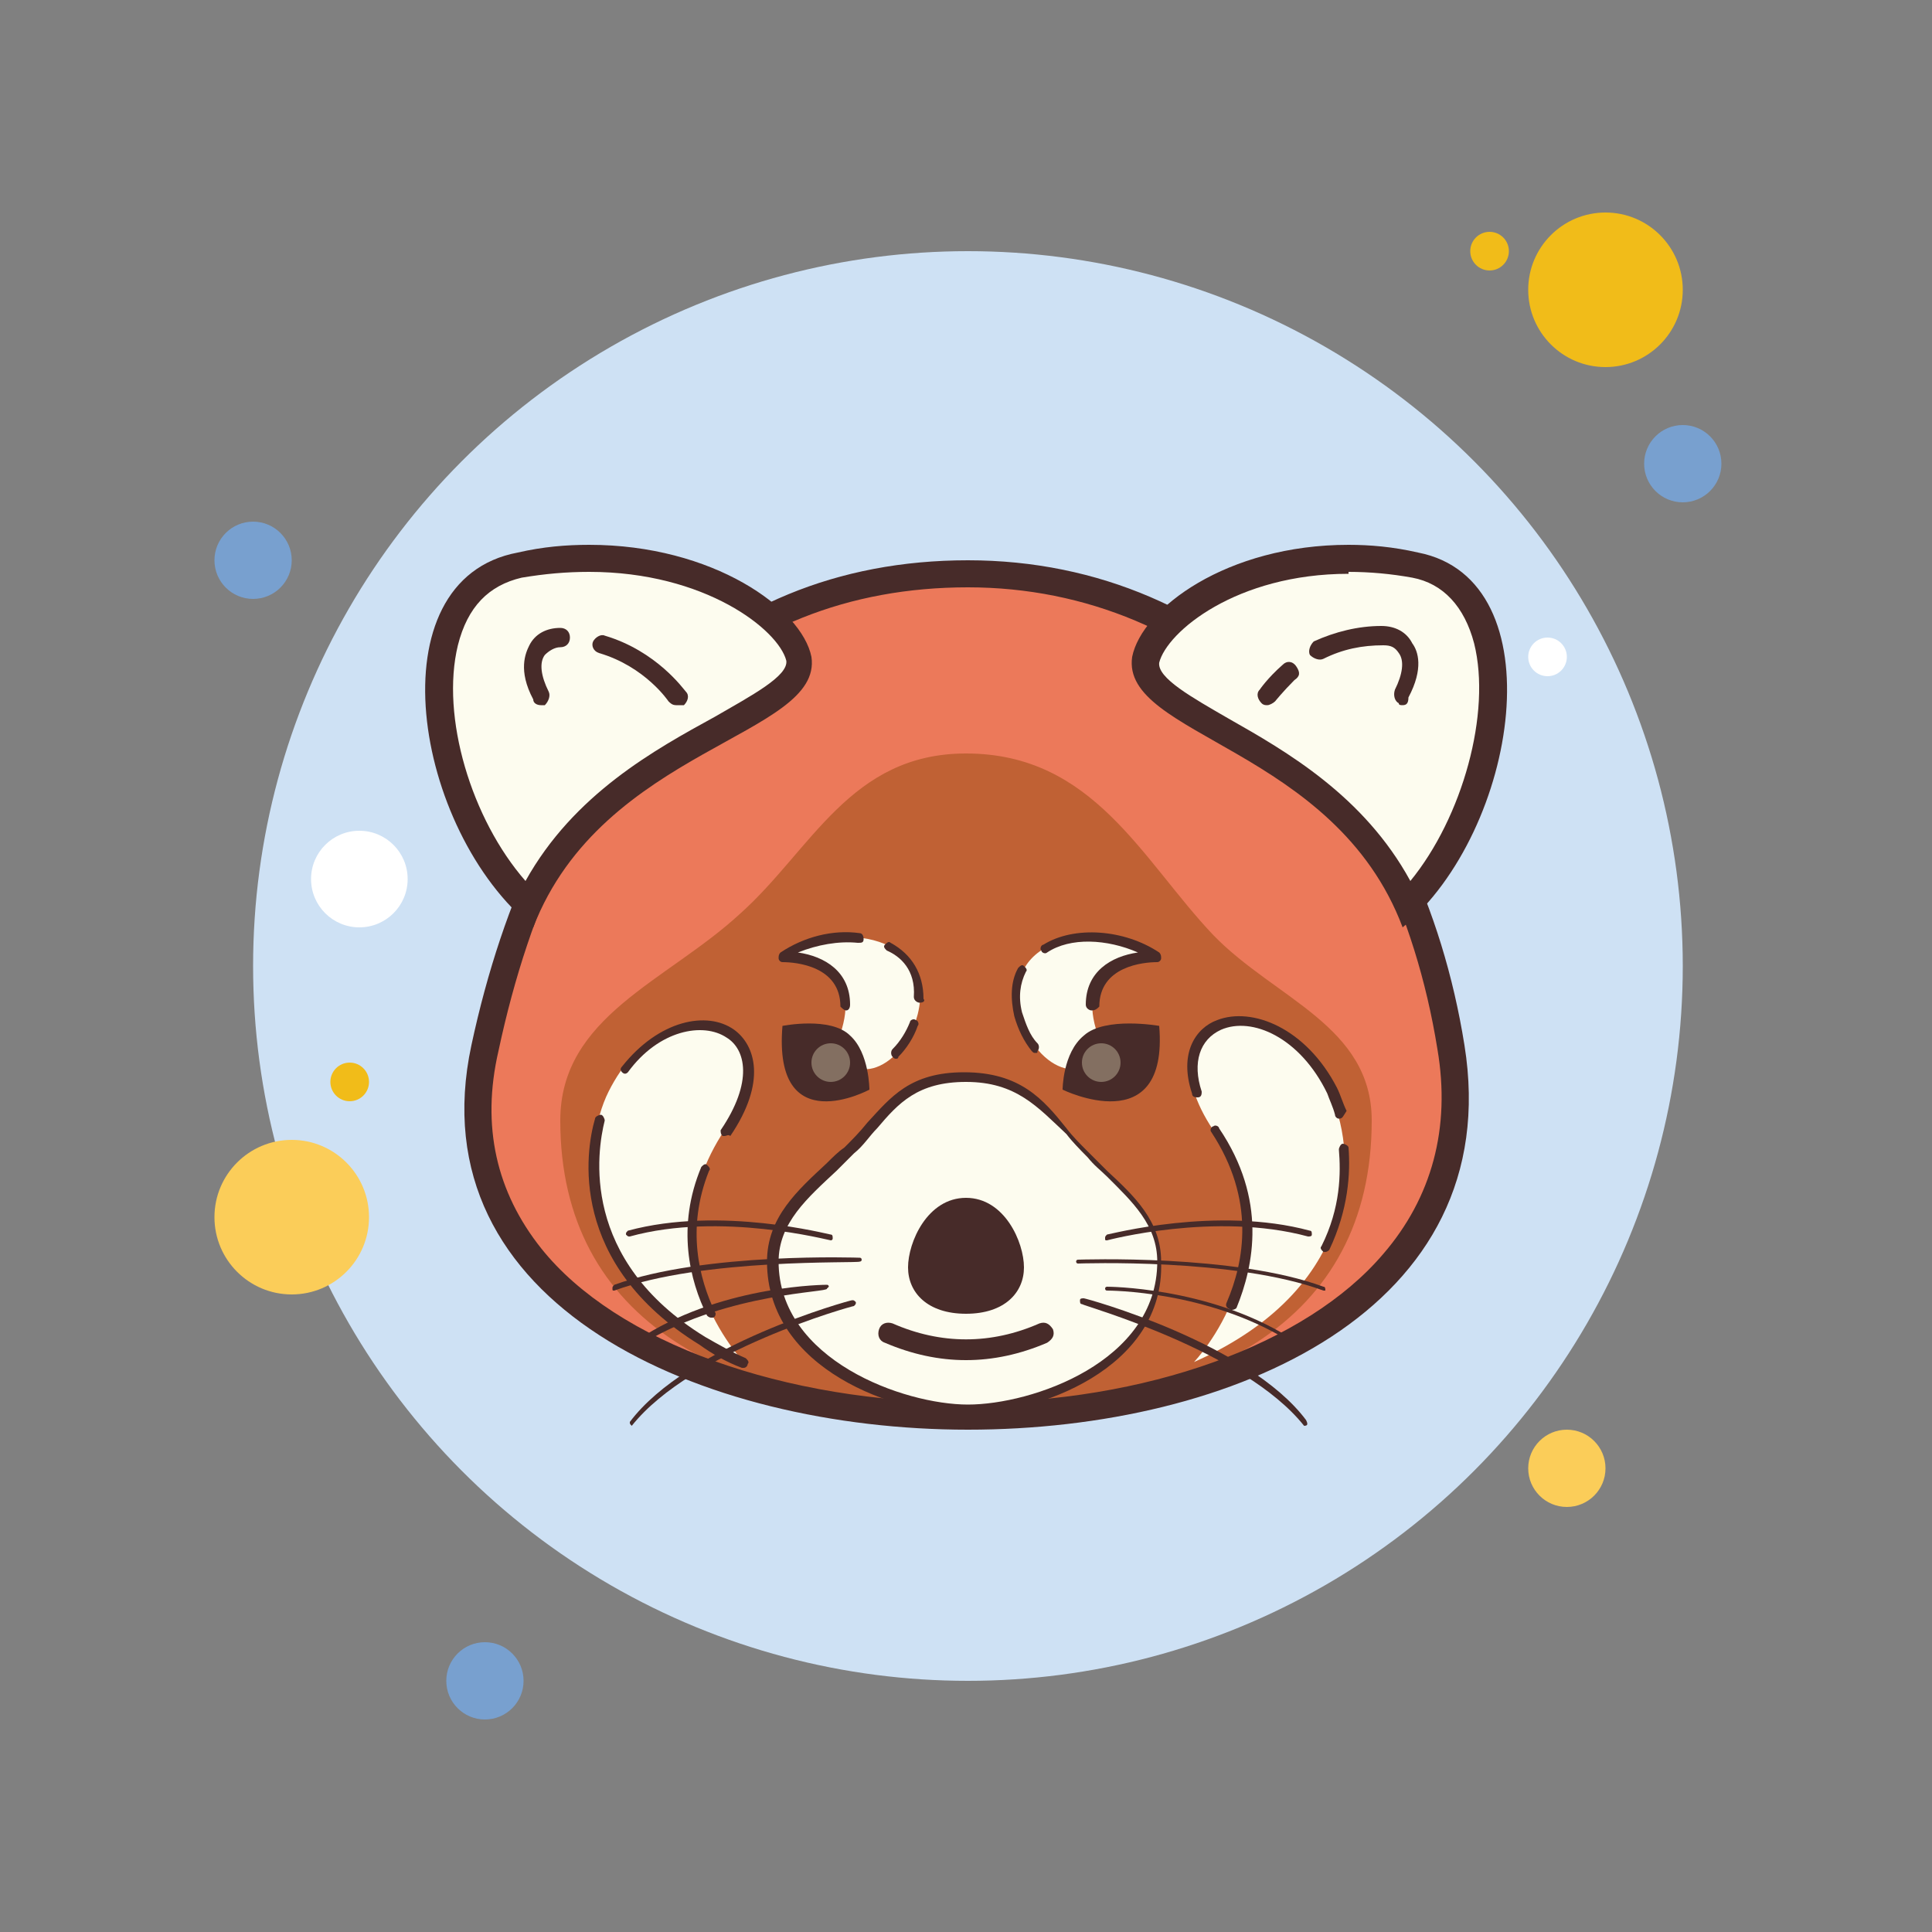 <?xml version="1.0" encoding="utf-8"?>
<!-- Generator: Adobe Illustrator 23.0.3, SVG Export Plug-In . SVG Version: 6.00 Build 0)  -->
<svg version="1.1" id="Layer_1" xmlns="http://www.w3.org/2000/svg" xmlns:xlink="http://www.w3.org/1999/xlink" x="0px" y="0px"
	 viewBox="0 0 100 100" style="enable-background:new 0 0 100 100;" xml:space="preserve">
<rect x="0" y="0" width="100" height="100" fill="#808080" stroke="none"/>
<style type="text/css">
	.st0{fill:#CEE1F4;}
	.st1{fill:#78A0CF;}
	.st2{fill:#F1BC19;}
	.st3{fill:#FBCD59;}
	.st4{fill:#FFFFFF;}
	.st5{fill:#EC795A;}
	.st6{fill:#C06134;}
	.st7{fill:#FDFCEF;}
	.st8{fill:#472B29;}
	.st9{fill:#836F61;}
</style>
<circle class="st0" cx="50.1" cy="50" r="37"/>
<circle class="st1" cx="13.1" cy="29" r="2"/>
<circle class="st2" cx="77.1" cy="13" r="1"/>
<circle class="st2" cx="83.1" cy="15" r="4"/>
<circle class="st1" cx="87.1" cy="24" r="2"/>
<circle class="st3" cx="81.1" cy="76" r="2"/>
<circle class="st3" cx="15.1" cy="63" r="4"/>
<circle class="st1" cx="25.1" cy="87" r="2"/>
<circle class="st4" cx="18.6" cy="45.5" r="2.5"/>
<circle class="st4" cx="80.1" cy="34" r="1"/>
<circle class="st2" cx="18.1" cy="56" r="1"/>
<path class="st5" d="M75.3,53.9C77.4,67.1,63.4,73.1,50,73.1s-28.3-6.2-25.3-19.3C28,40,36.6,29.6,50,29.6S73,40,75.3,53.9z"/>
<path class="st6" d="M71,58c0,10.5-8.7,15-21,15s-21-4.6-21-15c0-5.4,5.5-7.2,9.3-10.7C42,44,44,39,50,39c6.6,0,9.1,5.5,12.8,9.4
	C66,51.7,71,53.1,71,58z"/>
<path class="st7" d="M38.5,70.5c0,0-5.3-5.5-1-12c4-6-3-8-6-2C30.1,59.3,29.5,66.5,38.5,70.5z"/>
<path class="st7" d="M43.5,53.5c0,3,3.2,2.1,4-1c1-4-4-5-7-3C42.5,49.5,44.5,50.5,43.5,53.5z"/>
<path class="st7" d="M61.8,70.5c0,0,5.3-5.5,1-12c-4-6,3-8,6-2C70.2,59.3,70.8,66.5,61.8,70.5z"/>
<path class="st7" d="M56.8,53.5c0,3-3.2,2.1-4-1c-1-4,4-5,7-3C57.8,49.5,55.8,50.5,56.8,53.5z"/>
<path class="st8" d="M40.5,53.1c0,0,2.5-0.5,3.5,0.5c1,0.9,1,2.8,1,2.8S40,59.1,40.5,53.1z"/>
<path class="st8" d="M60,53.1c0,0-2.8-0.5-3.9,0.5C55,54.5,55,56.4,55,56.4S60.5,59.1,60,53.1z"/>
<path class="st8" d="M43.8,52.3c-0.1,0-0.2-0.1-0.3-0.2c0-2.1-2.3-2.3-3-2.3c-0.1,0-0.2-0.1-0.2-0.2c0-0.1,0-0.2,0.1-0.3
	c1.2-0.8,2.7-1.2,4.1-1c0.1,0,0.2,0.1,0.2,0.3s-0.1,0.2-0.3,0.2c-1-0.1-2.1,0.1-3.1,0.5c1.4,0.2,2.7,1,2.7,2.7
	C44,52.2,43.9,52.3,43.8,52.3C43.8,52.3,43.8,52.3,43.8,52.3z"/>
<path class="st8" d="M47.6,51.9C47.6,51.9,47.6,51.9,47.6,51.9c-0.1,0-0.3-0.1-0.3-0.3c0.1-1.4-0.7-2.1-1.4-2.4
	c-0.1-0.1-0.2-0.2-0.1-0.3s0.2-0.2,0.3-0.1c1.1,0.6,1.7,1.6,1.7,2.9C47.9,51.8,47.8,51.9,47.6,51.9z"/>
<path class="st8" d="M46.4,54.8c-0.1,0-0.1,0-0.2-0.1c-0.1-0.1-0.1-0.3,0-0.4c0.4-0.4,0.7-0.9,0.9-1.4c0-0.1,0.2-0.2,0.3-0.1
	c0.1,0,0.2,0.2,0.1,0.3c-0.2,0.6-0.6,1.2-1,1.6C46.5,54.8,46.4,54.8,46.4,54.8z"/>
<path class="st8" d="M56.5,52.3C56.5,52.3,56.5,52.3,56.5,52.3c-0.1,0-0.3-0.1-0.3-0.3c0-1.7,1.3-2.5,2.7-2.7
	c-1.6-0.7-3.5-0.8-4.7,0c-0.1,0.1-0.3,0-0.3-0.1c-0.1-0.1,0-0.3,0.1-0.3c1.6-1,4.2-0.8,6,0.4c0.1,0.1,0.1,0.2,0.1,0.3
	c0,0.1-0.1,0.2-0.2,0.2c-0.7,0-3,0.2-3,2.3C56.8,52.2,56.7,52.3,56.5,52.3z"/>
<path class="st8" d="M53.6,54.5c-0.1,0-0.1,0-0.2-0.1c-0.4-0.5-0.7-1.1-0.9-1.8c-0.2-0.9-0.2-1.8,0.2-2.5c0.1-0.1,0.2-0.2,0.3-0.1
	s0.2,0.2,0.1,0.3c-0.3,0.6-0.4,1.3-0.2,2.1c0.2,0.6,0.4,1.2,0.8,1.6c0.1,0.1,0.1,0.3,0,0.4C53.7,54.5,53.7,54.5,53.6,54.5z"/>
<path class="st8" d="M50.1,30.4c12.3,0,22,9.6,24.3,23.9c0.7,4.1-0.3,7.7-2.8,10.6c-4,4.7-12.3,7.7-21.5,7.7c-9.5,0-18.2-3.1-22.1-8
	c-2.3-2.9-3.1-6.3-2.2-10.2C29.1,38.9,37.7,30.4,50.1,30.4 M50.1,29c-13.6,0-22.4,9.7-25.7,25.1C21.5,67.6,36.4,74,50.1,74
	S78,67.8,75.8,54.1C73.5,39.7,63.7,29,50.1,29L50.1,29z"/>
<path class="st7" d="M27.3,46.8c-3.4-3.3-5.4-9.4-4.3-13.6c0.4-1.5,1.4-3.5,3.9-4c1.2-0.2,2.4-0.3,3.6-0.3c6.1,0,10.4,3,10.9,5.2
	c0.2,1.2-1.4,2.2-4.1,3.6C34,39.5,29.6,42,27.3,46.8z"/>
<path class="st8" d="M30.5,29.6c6,0,9.8,3,10.2,4.6c0.1,0.8-1.8,1.8-3.7,2.9c-3.1,1.7-7.3,4-9.8,8.5c-2.8-3.2-4.4-8.5-3.5-12.2
	c0.5-2,1.6-3.1,3.3-3.5C28.2,29.7,29.3,29.6,30.5,29.6 M30.5,28.2c-1.2,0-2.4,0.1-3.7,0.4C19.3,30,21.4,43,27.6,48
	c3.6-9.3,15-9.9,14.4-14C41.5,31.5,36.9,28.2,30.5,28.2L30.5,28.2z"/>
<path class="st7" d="M72.9,46.8c-2.2-4.9-6.5-7.3-9.6-9c-2.6-1.5-4.1-2.4-4-3.7c0.4-2.1,4.6-5.2,10.5-5.2c1.1,0,2.3,0.1,3.5,0.3
	c2.4,0.5,3.4,2.4,3.7,3.9C78.1,37.4,76.2,43.5,72.9,46.8z"/>
<path class="st8" d="M69.8,28.2v1.4c1.1,0,2.2,0.1,3.3,0.3c1.6,0.3,2.7,1.5,3.2,3.4c0.9,3.6-0.6,9-3.3,12.3
	c-2.4-4.4-6.4-6.7-9.4-8.4c-1.9-1.1-3.7-2.1-3.6-2.9c0.4-1.6,4-4.6,9.8-4.6L69.8,28.2 M69.8,28.2c-6.3,0-10.7,3.3-11.2,5.8
	c-0.6,4.1,10.5,4.7,14,14c6-5,8-18,0.8-19.4C72.1,28.3,70.9,28.2,69.8,28.2L69.8,28.2z"/>
<path class="st7" d="M60,65.4c0,5.3-6.5,7.6-10,7.6s-10-2.3-10-7.6c0-2.6,2.2-4,4-5.8c1.8-1.7,2.5-3.8,6-3.8s4.4,2.2,6.3,4.1
	C57.9,61.5,60,62.8,60,65.4z"/>
<path class="st8" d="M50,73.2c-3.6,0-10.3-2.3-10.3-7.9c0-2.3,1.6-3.7,3.1-5.1c0.3-0.3,0.6-0.6,0.9-0.8c0.4-0.4,0.8-0.8,1.2-1.3
	c1.2-1.3,2.2-2.6,5-2.6c2.9,0,4.1,1.4,5.3,2.9c0.3,0.4,0.7,0.8,1.1,1.2c0.3,0.3,0.7,0.7,1,1c1.4,1.3,2.8,2.6,2.8,4.7
	C60.3,70.9,53.6,73.2,50,73.2z M50,56c-2.5,0-3.5,1.1-4.6,2.4c-0.4,0.4-0.7,0.9-1.2,1.3c-0.3,0.3-0.6,0.6-0.9,0.9
	c-1.5,1.4-3,2.7-3,4.7c0,5.1,6.5,7.4,9.8,7.4s9.8-2.2,9.8-7.4c0-1.9-1.3-3.1-2.6-4.4c-0.3-0.3-0.7-0.6-1-1c-0.4-0.4-0.8-0.8-1.1-1.2
	C53.7,57.3,52.6,56,50,56z"/>
<path class="st8" d="M53,65.6c0,1.3-1,2.4-3,2.4s-3-1.1-3-2.4s1-3.6,3-3.6S53,64.3,53,65.6z"/>
<path class="st8" d="M50,70.4c-1.4,0-2.8-0.3-4.2-0.9c-0.3-0.1-0.4-0.4-0.3-0.7c0.1-0.3,0.4-0.4,0.7-0.3c2.5,1.1,5.1,1.1,7.6,0
	c0.3-0.1,0.5,0,0.7,0.3c0.1,0.3,0,0.5-0.3,0.7C52.8,70.1,51.4,70.4,50,70.4z"/>
<path class="st8" d="M38.5,70.8c0,0-0.1,0-0.1,0c-0.8-0.3-1.5-0.7-2.2-1.2c-6.8-4.2-5.9-10-5.4-11.7c0-0.1,0.2-0.2,0.3-0.2
	c0.1,0,0.2,0.2,0.2,0.3c-0.4,1.6-1.3,7.2,5.2,11.2c0.7,0.4,1.4,0.8,2.1,1.1c0.1,0.1,0.2,0.2,0.1,0.3C38.7,70.7,38.6,70.8,38.5,70.8z
	"/>
<g>
	<path class="st8" d="M37.5,58.8c0,0-0.1,0-0.1,0c-0.1-0.1-0.1-0.2-0.1-0.3c1.7-2.5,1.3-4.2,0.3-4.8c-1.2-0.8-3.5-0.4-5.1,1.8
		c-0.1,0.1-0.2,0.1-0.3,0c-0.1-0.1-0.1-0.2,0-0.3c1.9-2.4,4.4-2.9,5.8-1.9c1.1,0.8,1.7,2.7-0.2,5.5C37.7,58.7,37.6,58.8,37.5,58.8z"
		/>
</g>
<g>
	<path class="st8" d="M36.8,68.2c-0.1,0-0.2-0.1-0.2-0.1c-0.9-1.8-1.6-4.6-0.3-7.7c0.1-0.1,0.2-0.2,0.3-0.1c0.1,0.1,0.2,0.2,0.1,0.3
		c-1.2,3-0.5,5.6,0.3,7.3c0.1,0.1,0,0.3-0.1,0.3C36.9,68.2,36.8,68.2,36.8,68.2z"/>
</g>
<g>
	<path class="st8" d="M63.7,67.8C63.6,67.8,63.6,67.8,63.7,67.8c-0.2-0.1-0.3-0.2-0.2-0.4c0.9-2.1,1.5-5.3-0.8-8.8
		c-0.1-0.1,0-0.3,0.1-0.3c0.1-0.1,0.3,0,0.3,0.1c2.5,3.7,1.8,7.1,0.9,9.3C63.9,67.8,63.8,67.8,63.7,67.8z"/>
</g>
<g>
	<path class="st8" d="M68.6,64.8c0,0-0.1,0-0.1,0c-0.1-0.1-0.2-0.2-0.1-0.3c1-2,1-3.8,0.9-5c0-0.1,0.1-0.3,0.2-0.3
		c0.1,0,0.3,0.1,0.3,0.2c0.1,1.3,0,3.2-1,5.3C68.8,64.7,68.7,64.8,68.6,64.8z"/>
</g>
<g>
	<path class="st8" d="M69.3,57.9c-0.1,0-0.2-0.1-0.2-0.2c-0.1-0.4-0.3-0.8-0.4-1.1c-1.4-2.9-3.9-4-5.5-3.3c-1.1,0.5-1.5,1.7-1,3.2
		c0,0.1,0,0.3-0.2,0.3c-0.1,0-0.3,0-0.3-0.2c-0.7-2.1,0.2-3.4,1.3-3.8c1.8-0.7,4.6,0.4,6.2,3.5c0.2,0.4,0.3,0.8,0.5,1.2
		C69.5,57.8,69.5,57.9,69.3,57.9C69.3,57.9,69.3,57.9,69.3,57.9z"/>
</g>
<g>
	<path class="st8" d="M28,36.5c-0.2,0-0.4-0.1-0.4-0.3c-0.8-1.5-0.4-2.4-0.2-2.8c0.3-0.6,0.9-0.9,1.6-0.9c0.3,0,0.5,0.2,0.5,0.5
		s-0.2,0.5-0.5,0.5c-0.3,0-0.6,0.2-0.8,0.4c-0.3,0.4-0.2,1.1,0.2,1.9c0.1,0.2,0,0.5-0.2,0.7C28.2,36.5,28.1,36.5,28,36.5z"/>
</g>
<g>
	<path class="st8" d="M35,36.5c-0.2,0-0.3-0.1-0.4-0.2c0,0-1.2-1.8-3.6-2.5c-0.3-0.1-0.4-0.4-0.3-0.6s0.4-0.4,0.6-0.3
		c2.7,0.8,4.1,2.8,4.2,2.9c0.2,0.2,0.1,0.5-0.1,0.7C35.2,36.5,35.1,36.5,35,36.5z"/>
</g>
<g>
	<path class="st8" d="M72.6,36.5c-0.1,0-0.2,0-0.2-0.1c-0.2-0.1-0.3-0.4-0.2-0.7c0.4-0.8,0.5-1.5,0.2-1.9c-0.2-0.3-0.4-0.4-0.8-0.4
		c-1.1,0-2.1,0.2-3.1,0.7c-0.2,0.1-0.5,0-0.7-0.2c-0.1-0.2,0-0.5,0.2-0.7c1.1-0.5,2.3-0.8,3.5-0.8c0.7,0,1.3,0.3,1.6,0.9
		c0.3,0.4,0.6,1.3-0.2,2.8C72.9,36.4,72.8,36.5,72.6,36.5z"/>
</g>
<g>
	<path class="st8" d="M65.6,36.5c-0.1,0-0.2,0-0.3-0.1c-0.2-0.2-0.3-0.5-0.1-0.7c0,0,0.4-0.6,1.2-1.3c0.2-0.2,0.5-0.2,0.7,0.1
		s0.2,0.5-0.1,0.7c-0.6,0.6-1,1.1-1,1.1C65.9,36.4,65.7,36.5,65.6,36.5z"/>
</g>
<g>
	<circle class="st9" cx="43" cy="55" r="1"/>
</g>
<g>
	<circle class="st9" cx="57" cy="55" r="1"/>
</g>
<g>
	<path class="st8" d="M57.3,64.2c-0.1,0-0.1,0-0.1-0.1c0-0.1,0-0.1,0.1-0.2c0.1,0,5.7-1.5,10.5-0.2c0.1,0,0.1,0.1,0.1,0.2
		c0,0.1-0.1,0.1-0.2,0.1C62.9,62.7,57.3,64.2,57.3,64.2C57.3,64.2,57.3,64.2,57.3,64.2z"/>
	<path class="st8" d="M66.7,69.4C66.7,69.4,66.6,69.4,66.7,69.4c-4.2-2.6-9.3-2.6-9.4-2.6c-0.1,0-0.1-0.1-0.1-0.1
		c0-0.1,0.1-0.1,0.1-0.1c0,0,5.2,0,9.4,2.6c0.1,0,0.1,0.1,0,0.2C66.8,69.4,66.7,69.4,66.7,69.4z"/>
	<path class="st8" d="M67.5,73.8C67.5,73.8,67.5,73.8,67.5,73.8c-3.1-3.9-11.4-6.2-11.5-6.3c-0.1,0-0.1-0.1-0.1-0.2
		c0-0.1,0.1-0.1,0.2-0.1c0.1,0,8.5,2.3,11.5,6.3C67.7,73.7,67.7,73.8,67.5,73.8C67.6,73.8,67.6,73.8,67.5,73.8z"/>
	<path class="st8" d="M68.5,66.8C68.4,66.8,68.4,66.8,68.5,66.8c-4.6-1.7-12.6-1.4-12.7-1.4c0,0,0,0,0,0c-0.1,0-0.1-0.1-0.1-0.1
		c0-0.1,0.1-0.1,0.1-0.1c0.1,0,8.1-0.3,12.7,1.4c0.1,0,0.1,0.1,0.1,0.2C68.6,66.8,68.5,66.8,68.5,66.8z"/>
</g>
<g>
	<path class="st8" d="M43,64.2C43,64.2,43,64.2,43,64.2c-0.1,0-5.7-1.5-10.4-0.2c-0.1,0-0.1,0-0.2-0.1c0-0.1,0-0.1,0.1-0.2
		c4.8-1.3,10.4,0.2,10.5,0.2c0.1,0,0.1,0.1,0.1,0.2C43.1,64.2,43,64.2,43,64.2z"/>
	<path class="st8" d="M33.5,69.4c0,0-0.1,0-0.1-0.1c0-0.1,0-0.1,0-0.2c4.2-2.6,9.4-2.6,9.4-2.6c0.1,0,0.1,0.1,0.1,0.1
		s-0.1,0.1-0.1,0.1C42.9,66.9,37.8,66.9,33.5,69.4C33.6,69.4,33.6,69.4,33.5,69.4z"/>
	<path class="st8" d="M32.7,73.8C32.7,73.8,32.6,73.8,32.7,73.8c-0.1-0.1-0.1-0.1-0.1-0.2c3-4,11.4-6.3,11.5-6.3
		c0.1,0,0.1,0,0.2,0.1c0,0.1,0,0.1-0.1,0.2C44.1,67.6,35.8,69.9,32.7,73.8C32.8,73.8,32.7,73.8,32.7,73.8z"/>
	<path class="st8" d="M31.8,66.8c-0.1,0-0.1,0-0.1-0.1c0-0.1,0-0.1,0.1-0.2c4.7-1.7,12.7-1.4,12.7-1.4c0.1,0,0.1,0.1,0.1,0.1
		c0,0.1-0.1,0.1-0.1,0.1c0,0,0,0,0,0C44.4,65.4,36.4,65.1,31.8,66.8C31.8,66.8,31.8,66.8,31.8,66.8z"/>
</g>
</svg>
